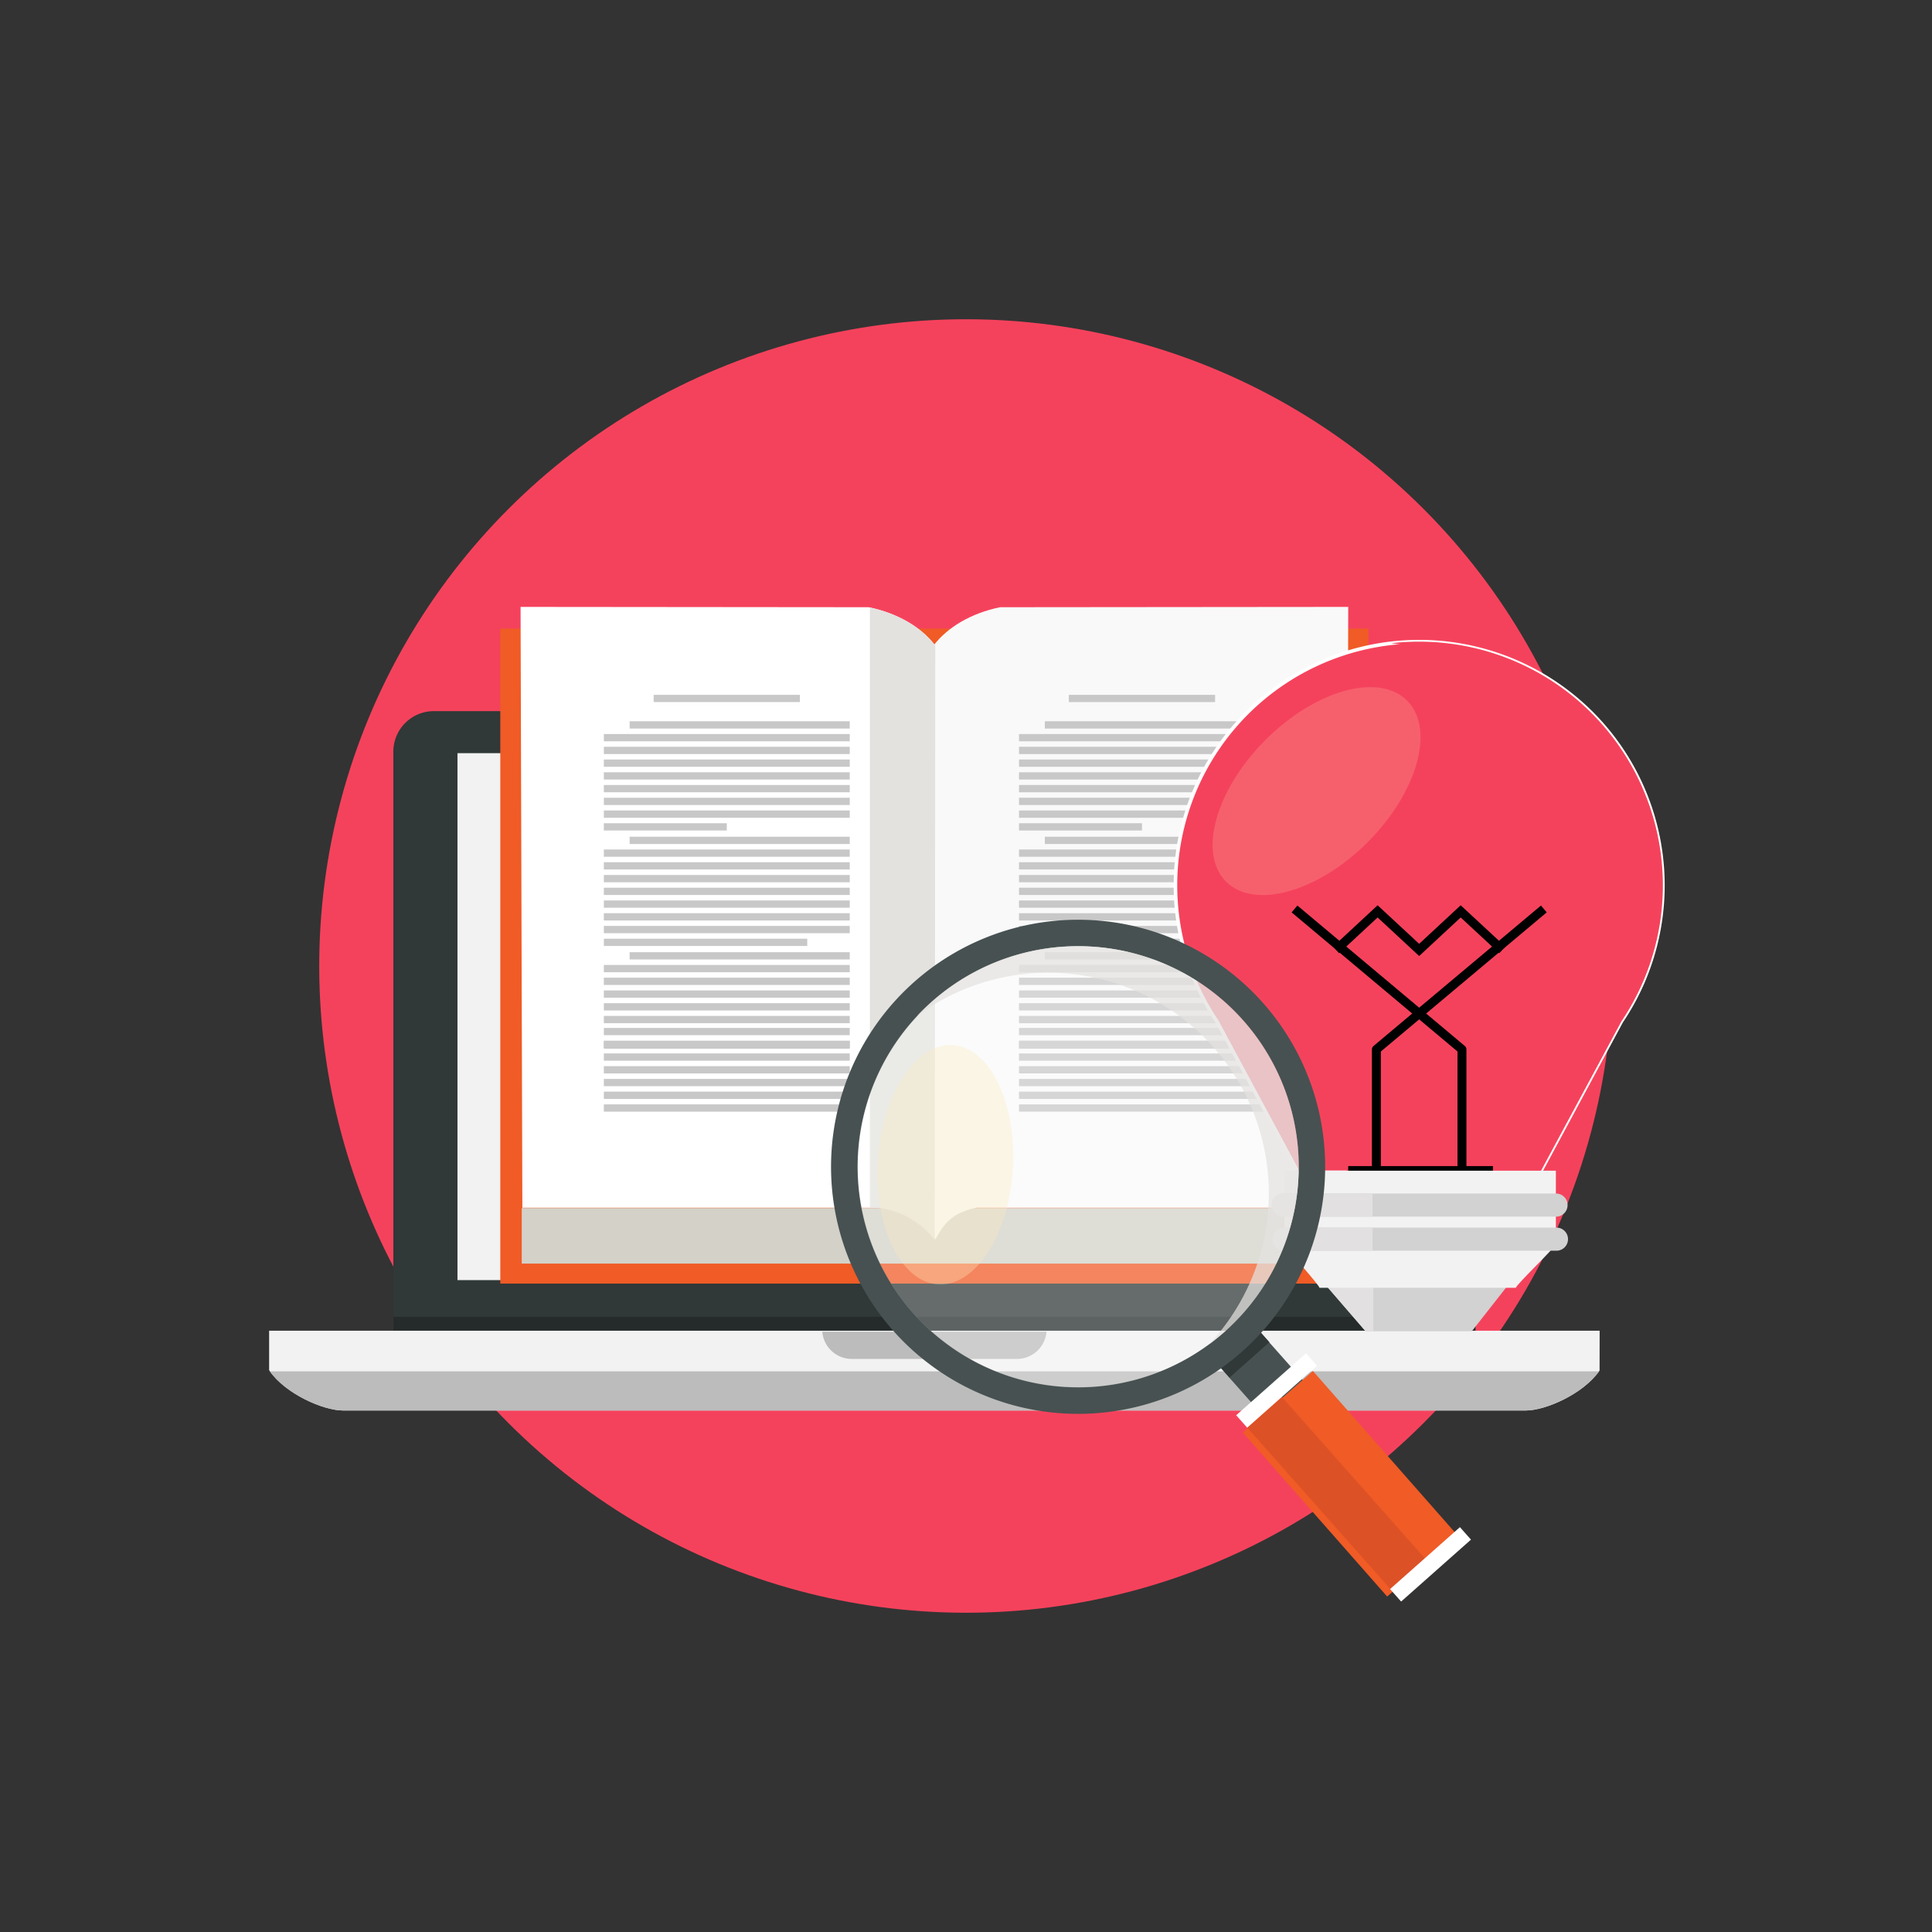 <svg xmlns="http://www.w3.org/2000/svg" viewBox="0 0 1080 1080"><rect x="0" y="0" width="1080" height="1080" fill="#333333" stroke="none"/><defs><style>.cls-1{isolation:isolate;}.cls-18,.cls-2{fill:#f5425c;}.cls-3{fill:#303838;}.cls-4{fill:#252b2b;}.cls-5,.cls-8{fill:#f3f2f2;}.cls-10,.cls-15,.cls-5,.cls-6{fill-rule:evenodd;}.cls-6,.cls-7{fill:#bbbcbb;}.cls-20,.cls-26,.cls-9{fill:#fff;}.cls-10,.cls-24{fill:#f05b26;}.cls-11{fill:#d3d1c8;}.cls-12{fill:#f9f9f9;}.cls-13,.cls-27{fill:#e3e2df;}.cls-14,.cls-15{fill:#c9c8c9;}.cls-16{fill:#d1d2d1;}.cls-17{fill:#e2e0e0;}.cls-18{stroke:#fff;stroke-width:2px;}.cls-18,.cls-20,.cls-21{stroke-miterlimit:10;}.cls-19,.cls-28{fill:#fbe9be;mix-blend-mode:overlay;}.cls-19{opacity:0.18;}.cls-20,.cls-21,.cls-22{stroke:#000;stroke-width:5px;}.cls-21,.cls-22{fill:none;}.cls-22{stroke-linejoin:round;}.cls-23{fill:#475151;}.cls-25{fill:#dd5126;}.cls-26{opacity:0.26;}.cls-27{opacity:0.72;mix-blend-mode:multiply;}.cls-28{opacity:0.33;}</style></defs><g class="cls-1"><g id="Layer_1" data-name="Layer 1"><circle class="cls-2" cx="540" cy="540" r="361.53" transform="translate(-223.68 540) rotate(-45)"/><path class="cls-3" d="M824.77,742.4a22.65,22.65,0,0,1-22.64,22.65H242.53a22.65,22.65,0,0,1-22.65-22.65V420.17a22.65,22.65,0,0,1,22.65-22.64h559.6a22.64,22.64,0,0,1,22.64,22.64Z"/><path class="cls-4" d="M219.88,736.06v9.28c0,10.89,10.14,19.71,22.65,19.71h559.6c12.5,0,22.64-8.82,22.64-19.71v-9.28Z"/><path class="cls-5" d="M894.21,743.87H150.44v22.06c8.82,13.15,30.29,22.55,41.32,22.55H853c10.94,0,32.27-9.3,41.17-22.36Z"/><path class="cls-6" d="M150.84,766.61c9.09,12.8,30,21.87,40.86,21.87H853c10.8,0,31.73-9.07,40.84-21.87Z"/><path class="cls-7" d="M459.66,744.43a16.58,16.58,0,0,0,16.52,15.22h92.29A16.58,16.58,0,0,0,585,744.43Z"/><polygon class="cls-8" points="284.45 421.03 255.73 421.03 255.73 715.59 788.92 715.59 788.92 675.4 284.45 421.03"/><polygon class="cls-9" points="788.92 421.03 284.45 421.03 788.92 675.4 788.92 421.03"/><polygon class="cls-10" points="764.98 717.53 279.67 717.53 279.67 351.37 524.19 351.37 764.98 351.37 764.98 717.53"/><rect class="cls-11" x="291.65" y="675.32" width="461.54" height="31.03"/><path class="cls-12" d="M559.05,339.44c-16,3.27-29.41,11.11-37.23,21.46V675.14l1,17.71c3.1-5.11,7.11-14.89,23.08-17.71H752.67l1-335.88Z"/><path class="cls-9" d="M485.61,339.44c16,3.27,29.42,11.11,37.23,21.46V692.64c-5.55-7.35-13.91-13.42-24-17.5H292l-1-335.88Z"/><path class="cls-13" d="M486.29,339.59V675.14s20.19-1.86,36.27,17.94l.28-332.18C515.14,350.7,502,343,486.29,339.59Z"/><rect class="cls-14" x="365.4" y="388.41" width="81.76" height="4.06"/><rect class="cls-14" x="351.96" y="403.2" width="123.05" height="4.06"/><rect class="cls-14" x="337.55" y="410.33" width="137.47" height="4.07"/><rect class="cls-14" x="337.55" y="417.45" width="137.47" height="4.07"/><rect class="cls-14" x="337.55" y="424.57" width="137.47" height="4.07"/><rect class="cls-14" x="337.55" y="431.7" width="137.47" height="4.07"/><rect class="cls-14" x="337.55" y="438.82" width="137.47" height="4.07"/><rect class="cls-14" x="337.55" y="445.94" width="137.47" height="4.07"/><rect class="cls-14" x="337.55" y="453.06" width="137.47" height="4.08"/><rect class="cls-14" x="337.55" y="460.19" width="68.73" height="4.07"/><rect class="cls-14" x="351.96" y="467.74" width="123.05" height="4.07"/><rect class="cls-14" x="337.55" y="474.87" width="137.47" height="4.07"/><rect class="cls-14" x="337.55" y="481.99" width="137.47" height="4.06"/><rect class="cls-14" x="337.55" y="489.12" width="137.47" height="4.07"/><rect class="cls-14" x="337.55" y="496.24" width="137.47" height="4.06"/><rect class="cls-14" x="337.55" y="503.36" width="137.47" height="4.07"/><rect class="cls-14" x="337.55" y="510.49" width="137.47" height="4.07"/><rect class="cls-14" x="337.55" y="517.6" width="137.47" height="4.07"/><rect class="cls-14" x="337.55" y="524.74" width="113.71" height="4.07"/><rect class="cls-14" x="351.96" y="532.28" width="123.05" height="4.07"/><rect class="cls-14" x="337.55" y="539.41" width="137.47" height="4.07"/><rect class="cls-14" x="337.55" y="546.53" width="137.47" height="4.07"/><rect class="cls-14" x="337.55" y="553.65" width="137.47" height="4.07"/><rect class="cls-14" x="337.55" y="560.79" width="137.47" height="4.06"/><rect class="cls-14" x="337.55" y="567.91" width="137.47" height="4.07"/><rect class="cls-14" x="337.55" y="582.15" width="137.47" height="4.08"/><polygon class="cls-15" points="337.55 574.63 475.01 574.61 475.01 578.69 337.55 578.69 337.55 574.63"/><rect class="cls-14" x="337.55" y="581.74" width="137.47" height="4.07"/><rect class="cls-14" x="337.55" y="588.87" width="137.47" height="4.07"/><rect class="cls-14" x="337.55" y="595.99" width="137.47" height="4.06"/><rect class="cls-14" x="337.55" y="603.12" width="137.47" height="4.07"/><rect class="cls-14" x="337.55" y="610.23" width="137.47" height="4.07"/><rect class="cls-14" x="337.55" y="617.36" width="137.47" height="4.07"/><rect class="cls-14" x="597.5" y="388.41" width="81.75" height="4.06"/><rect class="cls-14" x="584.07" y="403.2" width="123.05" height="4.06"/><rect class="cls-14" x="569.64" y="410.33" width="137.48" height="4.07"/><rect class="cls-14" x="569.64" y="417.45" width="137.48" height="4.07"/><rect class="cls-14" x="569.64" y="424.57" width="137.48" height="4.07"/><rect class="cls-14" x="569.64" y="431.7" width="137.48" height="4.07"/><rect class="cls-14" x="569.64" y="438.82" width="137.48" height="4.07"/><rect class="cls-14" x="569.64" y="445.94" width="137.48" height="4.07"/><rect class="cls-14" x="569.64" y="453.06" width="137.48" height="4.08"/><rect class="cls-14" x="569.64" y="460.19" width="68.74" height="4.07"/><rect class="cls-14" x="584.07" y="467.74" width="123.05" height="4.07"/><rect class="cls-14" x="569.64" y="474.87" width="137.48" height="4.07"/><rect class="cls-14" x="569.64" y="481.99" width="137.48" height="4.06"/><rect class="cls-14" x="569.64" y="489.12" width="137.48" height="4.07"/><rect class="cls-14" x="569.64" y="496.24" width="137.48" height="4.06"/><rect class="cls-14" x="569.64" y="503.36" width="137.48" height="4.07"/><rect class="cls-14" x="569.64" y="510.49" width="137.48" height="4.07"/><rect class="cls-14" x="569.64" y="517.6" width="137.48" height="4.07"/><rect class="cls-14" x="569.64" y="524.74" width="113.72" height="4.07"/><rect class="cls-14" x="584.07" y="532.28" width="123.05" height="4.07"/><rect class="cls-14" x="569.64" y="539.41" width="137.48" height="4.07"/><rect class="cls-14" x="569.64" y="546.53" width="137.48" height="4.07"/><rect class="cls-14" x="569.64" y="553.65" width="137.48" height="4.07"/><rect class="cls-14" x="569.64" y="560.79" width="137.48" height="4.06"/><rect class="cls-14" x="569.64" y="567.91" width="137.48" height="4.07"/><rect class="cls-14" x="569.64" y="582.15" width="137.48" height="4.08"/><polygon class="cls-15" points="569.64 574.63 707.12 574.61 707.12 578.69 569.64 578.69 569.64 574.63"/><rect class="cls-14" x="569.64" y="581.74" width="137.48" height="4.07"/><rect class="cls-14" x="569.64" y="588.87" width="137.48" height="4.07"/><rect class="cls-14" x="569.64" y="595.99" width="137.48" height="4.06"/><rect class="cls-14" x="569.64" y="603.12" width="137.48" height="4.07"/><rect class="cls-14" x="569.64" y="610.23" width="137.48" height="4.07"/><rect class="cls-14" x="569.64" y="617.36" width="137.48" height="4.07"/><polygon class="cls-16" points="822.75 744.18 763.38 744.18 740.85 718.09 843.23 718.09 822.75 744.18"/><polygon class="cls-17" points="767.69 718.09 740.85 718.09 763.38 744.18 767.69 744.18 767.69 718.09"/><path class="cls-18" d="M861.5,654.35,906.35,571a136.33,136.33,0,0,0,12.77-23.73q1.5-3.63,2.81-7.37a136.24,136.24,0,1,0-257.21,0c.87,2.49,1.8,5,2.81,7.37A135.66,135.66,0,0,0,680.3,571l44.85,83.33"/><path class="cls-2" d="M793.32,358.69a138.12,138.12,0,0,0-15.58.89,136.25,136.25,0,0,1,113,180.34q-1.31,3.74-2.81,7.37A136.33,136.33,0,0,1,875.17,571l-44.85,83.33H861.5L906.35,571a136.33,136.33,0,0,0,12.77-23.73q1.5-3.63,2.81-7.37A136.27,136.27,0,0,0,793.32,358.69Z"/><path class="cls-19" d="M786.54,391.62c15.77,15.78,5.9,51.22-22,79.16s-63.39,37.82-79.16,22.05-5.9-51.22,22-79.16S770.76,375.85,786.54,391.62Z"/><line class="cls-20" x1="834.57" y1="654.35" x2="753.65" y2="654.35"/><polyline class="cls-21" points="746.87 531.01 770.09 509.46 793.32 531.01 816.53 509.46 839.78 531.01"/><polyline class="cls-22" points="769.4 655.28 769.4 586.63 863.02 508.11"/><polyline class="cls-22" points="817.25 655.28 817.25 586.63 723.63 508.11"/><path class="cls-8" d="M847.4,719.87c.11-1.71,22.34-22.79,22.34-24.52V654.41H718v40.94c0,1.73,19.47,22.81,19.57,24.52Z"/><path class="cls-16" d="M870.07,680.12H717.67a6.47,6.47,0,1,1,0-12.93h152.4a6.47,6.47,0,0,1,0,12.93Z"/><path class="cls-17" d="M767.29,667.19H717.67a6.47,6.47,0,1,0,0,12.93h49.62Z"/><path class="cls-16" d="M870.07,699.16H717.67a6.46,6.46,0,1,1,0-12.92h152.4a6.46,6.46,0,0,1,0,12.92Z"/><path class="cls-17" d="M767.29,686.24H717.67a6.46,6.46,0,1,0,0,12.92h49.62Z"/><rect class="cls-23" x="689.9" y="739.22" width="29.79" height="56.42" transform="translate(-331.7 660.82) rotate(-41.56)"/><rect class="cls-3" x="677.36" y="743.98" width="29.79" height="18.62" transform="translate(-325.47 648.97) rotate(-41.57)"/><rect class="cls-24" x="730.08" y="764.25" width="52.18" height="122.22" transform="matrix(0.75, -0.66, 0.66, 0.75, -357.2, 709.48)"/><rect class="cls-25" x="733.52" y="772.88" width="25.83" height="122.22" transform="translate(-365.38 705.21) rotate(-41.56)"/><rect class="cls-9" x="773.59" y="869.77" width="52.18" height="9.32" transform="translate(-378.8 750.69) rotate(-41.56)"/><rect class="cls-9" x="687.53" y="772.74" width="52.18" height="9.28" transform="translate(-336.08 669.21) rotate(-41.57)"/><path class="cls-23" d="M611,514.39A138.11,138.11,0,1,0,740.53,660.53,138.11,138.11,0,0,0,611,514.39Zm90.6,211.44a123.26,123.26,0,1,1-25.28-172.47A123.25,123.25,0,0,1,701.55,725.83Z"/><path class="cls-26" d="M610.06,529.12A123.35,123.35,0,1,0,725.8,659.64,123.35,123.35,0,0,0,610.06,529.12Z"/><path class="cls-27" d="M610.06,529.12a123.08,123.08,0,0,0-97.26,38.64,123.35,123.35,0,0,1,163,183.82,123.35,123.35,0,0,0-65.74-222.46Z"/><path class="cls-28" d="M532.46,584.21c20.85,1.25,35.95,32.22,33.74,69.17S545.27,719.26,524.42,718s-35.95-32.22-33.73-69.17S511.61,583,532.46,584.21Z"/></g></g></svg>